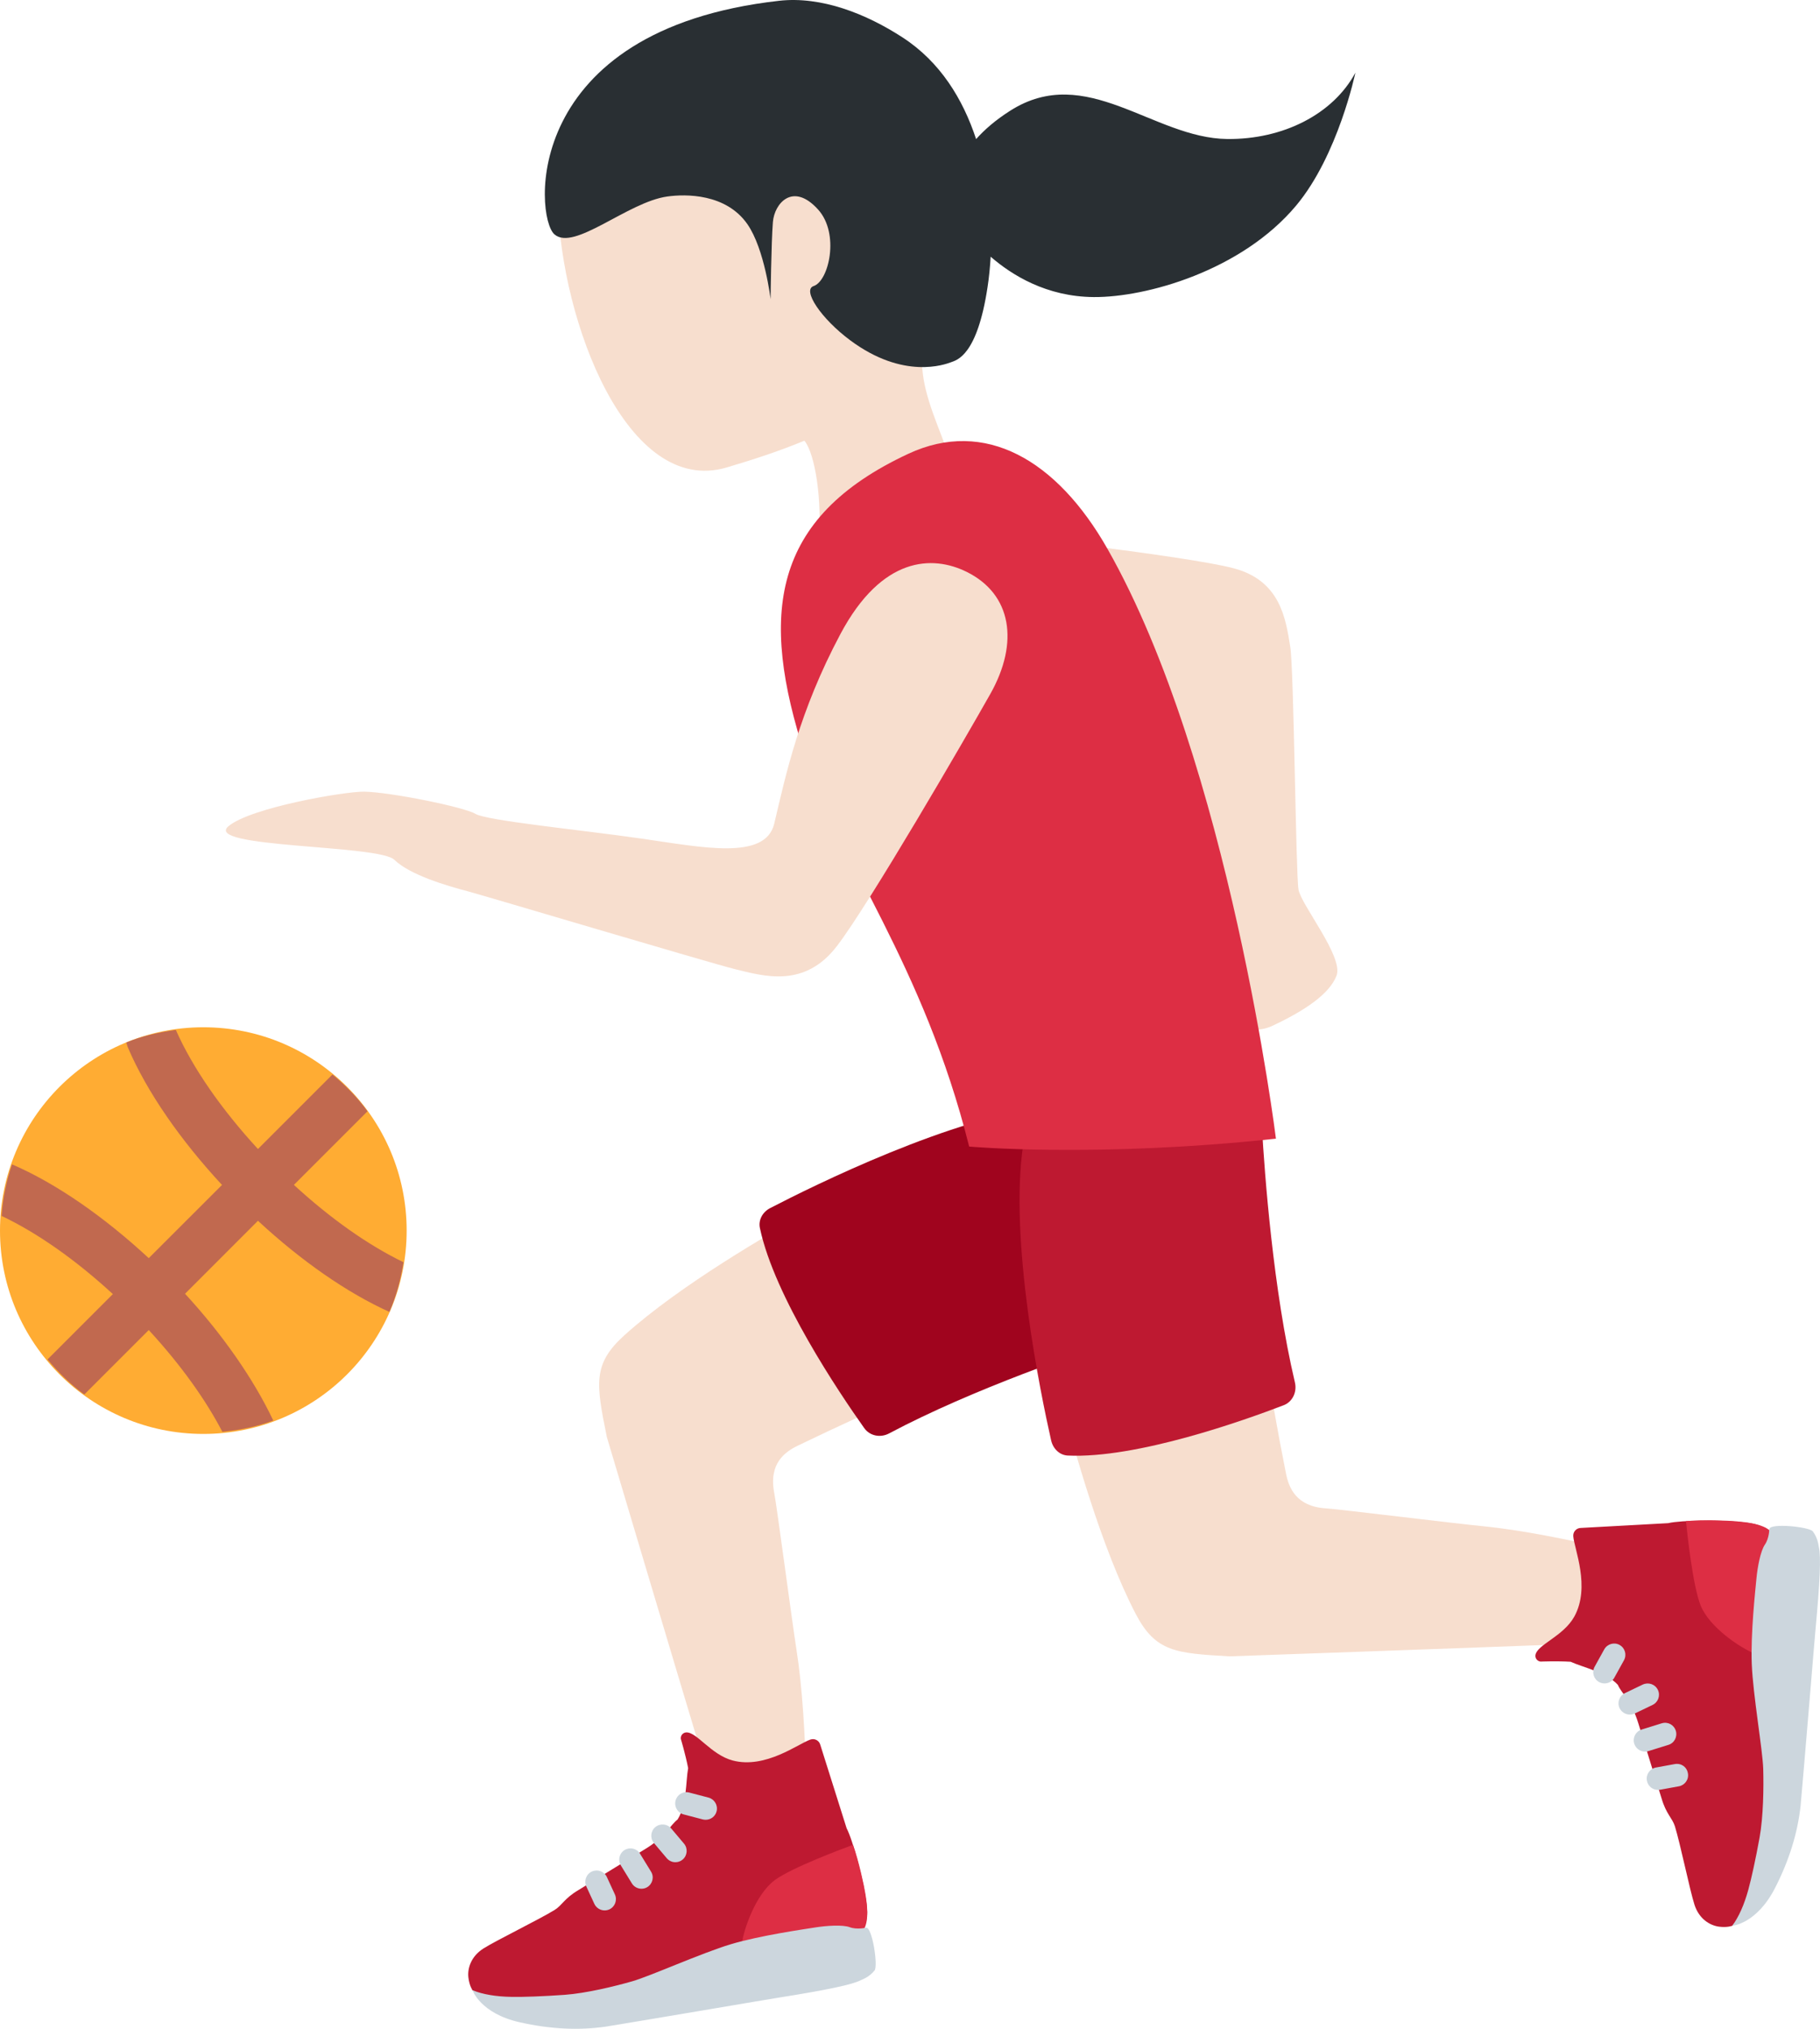 <?xml version="1.0" encoding="UTF-8" standalone="no"?>
<svg
   xmlns:dc="http://purl.org/dc/elements/1.1/"
   xmlns:cc="http://creativecommons.org/ns#"
   xmlns:rdf="http://www.w3.org/1999/02/22-rdf-syntax-ns#"
   xmlns:svg="http://www.w3.org/2000/svg"
   xmlns="http://www.w3.org/2000/svg"
   xmlns:sodipodi="http://sodipodi.sourceforge.net/DTD/sodipodi-0.dtd"
   xmlns:inkscape="http://www.inkscape.org/namespaces/inkscape"
   viewBox="0 0 32.251 35.95"
   id="svg2"
   version="1.1"
   inkscape:version="0.91 r13725"
   sodipodi:docname="26f9-1f3fb-200d-2640-fe0f.svg"
   width="32.251"
   height="35.95">
  <defs
     id="defs42" />
  <sodipodi:namedview
     pagecolor="#ffffff"
     bordercolor="#666666"
     borderopacity="1"
     objecttolerance="10"
     gridtolerance="10"
     guidetolerance="10"
     inkscape:pageopacity="0"
     inkscape:pageshadow="2"
     inkscape:window-width="640"
     inkscape:window-height="480"
     id="namedview40"
     showgrid="false"
     inkscape:zoom="6.5555556"
     inkscape:cx="15.206"
     inkscape:cy="17.974728"
     inkscape:window-x="0"
     inkscape:window-y="0"
     inkscape:window-maximized="0"
     inkscape:current-layer="svg2" />
  <path
     d="m 23.496,26.728 c -0.53,-0.033 -0.658,-0.368 -0.708,-0.617 -0.16,-0.802 -0.275,-1.489 -0.333,-1.845 l -3.604,0.707 c 0.168,0.654 0.657,2.438 1.271,3.619 0.354,0.682 0.711,0.703 1.666,0.758 0,0 3.975,-0.139 6.542,-0.237 0.885,-0.034 0.973,-1.48 0.215,-1.657 -0.751,-0.176 -1.595,-0.346 -2.276,-0.413 -0.465,-0.044 -2.533,-0.3 -2.773,-0.315 z m -12.431,-3.068 c -0.57,0.514 -0.5,0.865 -0.312,1.803 0,0 1.113,3.738 1.854,6.2 0.265,0.881 1.698,0.641 1.679,-0.138 -0.019,-0.771 -0.067,-1.63 -0.174,-2.305 -0.073,-0.463 -0.346,-2.528 -0.392,-2.764 -0.102,-0.523 0.19,-0.73 0.419,-0.84 0.736,-0.356 1.371,-0.642 1.7,-0.786 l -1.591,-3.311 c -0.59,0.327 -2.194,1.249 -3.183,2.141 z"
     id="path4"
     inkscape:connector-curvature="0"
     style="fill:#f7dece" />
  <path
     d="m 30.699,26.958 c -0.195,-0.018 -0.89,-0.026 -1.139,0.032 l -1.55,0.085 c -0.078,0.002 -0.137,0.069 -0.131,0.147 0.017,0.225 0.309,0.899 0.018,1.424 -0.195,0.351 -0.656,0.495 -0.688,0.679 -0.01,0.058 0.032,0.112 0.091,0.118 0,0 0.284,-0.012 0.532,0.003 0.217,0.1 0.626,0.182 0.836,0.408 0.063,0.148 0.242,0.283 0.364,0.684 0.072,0.239 0.412,1.33 0.412,1.33 0.081,0.278 0.189,0.345 0.236,0.494 0.095,0.306 0.263,1.127 0.346,1.387 0.083,0.26 0.28,0.37 0.433,0.391 0.152,0.02 0.239,-0.016 0.239,-0.016 0,0 0.385,-0.362 0.64,-2.01 0.15,-0.967 0.095,-4.904 0.095,-4.904 l -0.144,-0.114 c -0.143,-0.115 -0.384,-0.119 -0.59,-0.138 z"
     id="path6"
     inkscape:connector-curvature="0"
     style="fill:#be1931" />
  <path
     d="m 28.433,29.83 c -0.033,0 -0.066,-0.008 -0.097,-0.025 -0.097,-0.053 -0.132,-0.175 -0.078,-0.272 l 0.17,-0.307 c 0.054,-0.097 0.178,-0.131 0.271,-0.078 0.097,0.053 0.132,0.175 0.078,0.272 l -0.17,0.307 c -0.035,0.066 -0.104,0.103 -0.174,0.103 z"
     id="path8"
     inkscape:connector-curvature="0"
     style="fill:#ccd6dd" />
  <path
     d="m 31.088,29.3 c -0.243,-0.098 -0.797,-0.461 -0.953,-0.853 -0.141,-0.354 -0.241,-1.312 -0.259,-1.493 0.297,-0.028 0.753,-0.01 0.9,0.004 0.194,0.018 0.448,0.047 0.582,0.16 0.012,0.01 -0.22,1.64 -0.27,2.182 z"
     id="path10"
     inkscape:connector-curvature="0"
     style="fill:#dd2e44" />
  <path
     d="m 31.353,27.095 c 0,0 -0.002,0.164 -0.079,0.276 -0.077,0.113 -0.129,0.39 -0.149,0.596 -0.019,0.206 -0.105,0.981 -0.083,1.524 0.022,0.544 0.194,1.527 0.203,1.855 0.009,0.328 0.003,0.839 -0.065,1.217 -0.069,0.378 -0.142,0.715 -0.199,0.922 -0.073,0.267 -0.171,0.486 -0.285,0.639 0,0 0.43,-0.03 0.757,-0.667 0.258,-0.503 0.402,-0.986 0.454,-1.457 0.004,-0.036 0.112,-1.291 0.163,-1.918 0.037,-0.459 0.1,-1.191 0.1,-1.191 0.081,-0.868 0.1,-1.309 0.061,-1.475 -0.007,-0.029 -0.013,-0.152 -0.106,-0.279 -0.059,-0.083 -0.761,-0.153 -0.772,-0.042 z m -2.472,3.287 c -0.074,0 -0.146,-0.042 -0.181,-0.113 -0.048,-0.099 -0.006,-0.219 0.094,-0.267 l 0.316,-0.152 c 0.102,-0.047 0.219,-0.006 0.268,0.094 0.048,0.099 0.006,0.219 -0.094,0.267 l -0.316,0.152 c -0.028,0.013 -0.057,0.019 -0.087,0.019 z m 0.269,0.656 c -0.085,0 -0.164,-0.055 -0.191,-0.141 -0.032,-0.106 0.026,-0.218 0.132,-0.25 l 0.354,-0.11 c 0.109,-0.034 0.218,0.026 0.251,0.132 0.032,0.106 -0.026,0.218 -0.132,0.25 l -0.354,0.11 c -0.021,0.007 -0.04,0.009 -0.06,0.009 z m 0.23,0.679 c -0.095,0 -0.179,-0.067 -0.196,-0.164 -0.021,-0.109 0.052,-0.213 0.16,-0.233 l 0.334,-0.061 c 0.117,-0.019 0.213,0.052 0.232,0.161 0.021,0.109 -0.052,0.213 -0.16,0.233 l -0.334,0.061 -0.036,0.003 z"
     id="path12"
     inkscape:connector-curvature="0"
     style="fill:#ccd6dd" />
  <path
     d="m 15.316,33.49 c -0.031,-0.194 -0.196,-0.868 -0.314,-1.095 l -0.467,-1.48 c -0.021,-0.075 -0.101,-0.116 -0.175,-0.09 -0.214,0.073 -0.794,0.523 -1.375,0.371 -0.388,-0.102 -0.642,-0.513 -0.828,-0.498 -0.059,0.005 -0.101,0.059 -0.092,0.117 0,0 0.082,0.272 0.129,0.516 -0.043,0.235 -0.021,0.651 -0.188,0.911 -0.128,0.098 -0.214,0.305 -0.572,0.522 -0.213,0.129 -1.186,0.729 -1.186,0.729 -0.25,0.148 -0.287,0.269 -0.42,0.351 -0.273,0.168 -1.026,0.535 -1.257,0.68 -0.231,0.145 -0.289,0.363 -0.271,0.516 0.018,0.152 0.074,0.228 0.074,0.228 0,0 0.446,0.283 2.106,0.121 0.974,-0.095 4.774,-1.125 4.774,-1.125 l 0.075,-0.167 c 0.076,-0.168 0.02,-0.403 -0.013,-0.607 z"
     id="path14"
     inkscape:connector-curvature="0"
     style="fill:#be1931" />
  <path
     d="m 12.505,32.246 c -0.017,0 -0.033,-0.002 -0.051,-0.006 l -0.34,-0.089 c -0.106,-0.028 -0.171,-0.137 -0.143,-0.244 0.028,-0.107 0.132,-0.172 0.244,-0.143 l 0.34,0.089 c 0.106,0.028 0.171,0.137 0.143,0.244 -0.023,0.09 -0.104,0.149 -0.193,0.149 z"
     id="path16"
     inkscape:connector-curvature="0"
     style="fill:#ccd6dd" />
  <path
     d="m 13.144,34.447 c 0.035,-0.26 0.248,-0.886 0.59,-1.135 0.308,-0.224 1.211,-0.559 1.382,-0.622 0.101,0.281 0.197,0.727 0.22,0.873 0.031,0.192 0.06,0.447 -0.017,0.606 -0.05,0.105 -1.547,0.178 -2.175,0.278 z"
     id="path18"
     inkscape:connector-curvature="0"
     style="fill:#dd2e44" />
  <path
     d="m 15.346,34.158 c 0,0 -0.159,0.039 -0.287,-0.008 -0.128,-0.047 -0.409,-0.028 -0.614,0.004 -0.204,0.033 -0.976,0.142 -1.497,0.298 -0.521,0.157 -1.431,0.567 -1.747,0.657 -0.316,0.09 -0.812,0.211 -1.195,0.239 -0.383,0.027 -0.728,0.04 -0.942,0.036 -0.277,-0.004 -0.513,-0.045 -0.69,-0.117 0,0 0.136,0.409 0.834,0.567 0.552,0.125 1.055,0.145 1.524,0.078 0.036,-0.005 1.278,-0.212 1.899,-0.318 0.453,-0.078 1.178,-0.198 1.178,-0.198 0.861,-0.137 1.293,-0.229 1.444,-0.307 0.027,-0.014 0.144,-0.05 0.244,-0.172 0.066,-0.079 -0.041,-0.777 -0.151,-0.759 z m -3.378,-1.16 c -0.057,0 -0.113,-0.024 -0.153,-0.071 l -0.227,-0.269 c -0.071,-0.084 -0.06,-0.211 0.024,-0.282 0.084,-0.07 0.21,-0.061 0.282,0.024 l 0.227,0.269 c 0.071,0.084 0.06,0.211 -0.024,0.282 -0.037,0.032 -0.083,0.047 -0.129,0.047 z m -0.601,0.47 c -0.067,0 -0.133,-0.034 -0.17,-0.095 l -0.194,-0.316 c -0.059,-0.094 -0.029,-0.217 0.065,-0.275 0.092,-0.057 0.218,-0.029 0.274,0.066 l 0.194,0.316 c 0.059,0.094 0.029,0.217 -0.065,0.275 -0.032,0.02 -0.068,0.029 -0.104,0.029 z m -0.653,0.384 c -0.075,0 -0.148,-0.043 -0.182,-0.116 l -0.142,-0.308 c -0.046,-0.1 -0.002,-0.219 0.098,-0.265 0.101,-0.046 0.22,-0.003 0.266,0.098 l 0.142,0.308 c 0.046,0.1 0.002,0.219 -0.098,0.265 -0.027,0.012 -0.055,0.018 -0.084,0.018 z"
     id="path20"
     inkscape:connector-curvature="0"
     style="fill:#ccd6dd" />
  <path
     d="m 13.65,21.406 c 0.754,-0.391 3.244,-1.626 4.948,-1.799 0.156,-0.016 0.295,0.078 0.346,0.218 l 1.259,3.435 c 0.065,0.176 -0.033,0.372 -0.222,0.433 -0.78,0.251 -2.74,0.917 -4.224,1.706 -0.157,0.084 -0.345,0.045 -0.443,-0.094 -0.442,-0.624 -1.591,-2.328 -1.848,-3.543 -0.031,-0.144 0.047,-0.286 0.184,-0.356 z"
     id="path22"
     inkscape:connector-curvature="0"
     style="fill:#a0041e" />
  <path
     d="m 18.626,25.522 c -0.187,-0.828 -0.749,-3.55 -0.494,-5.242 0.023,-0.155 0.147,-0.265 0.292,-0.279 l 3.581,-0.349 c 0.184,-0.018 0.346,0.126 0.357,0.325 0.047,0.818 0.198,2.882 0.584,4.518 0.041,0.173 -0.043,0.345 -0.198,0.405 -0.703,0.27 -2.609,0.95 -3.829,0.892 -0.144,-0.008 -0.259,-0.12 -0.293,-0.27 z"
     id="path24"
     inkscape:connector-curvature="0"
     style="fill:#be1931" />
  <path
     d="m 15.238,10.634 c -0.037,0.617 0.172,1.537 1.603,1.665 1.43,0.128 2.808,-0.164 3.392,-0.377 0.584,-0.214 0.637,0.836 0.892,1.807 0.256,0.974 0.44,1.739 0.407,1.947 -0.054,0.352 -0.726,1.071 -0.388,1.647 0.338,0.576 0.848,1.115 1.404,0.854 0.556,-0.261 1.009,-0.557 1.136,-0.889 0.127,-0.333 -0.626,-1.25 -0.674,-1.525 -0.048,-0.275 -0.081,-3.894 -0.146,-4.3 -0.08,-0.496 -0.172,-1.177 -1.01,-1.395 -0.838,-0.218 -4.153,-0.593 -4.985,-0.688 -0.954,-0.109 -1.582,0.436 -1.631,1.254 z"
     id="path26"
     inkscape:connector-curvature="0"
     style="fill:#f7dece" />
  <path
     d="m 16.338,6.341 c 0.31,-0.401 0.546,-0.872 0.661,-1.455 0.409,-2.083 -0.794,-4.073 -2.688,-4.444 -1.893,-0.372 -4.483,1.029 -4.425,3.151 0.057,2.107 1.229,5.214 2.993,4.69 0.466,-0.138 0.932,-0.29 1.375,-0.474 0.189,0.224 0.325,1.081 0.247,1.815 -0.2,1.87 2.381,2.065 2.579,0.192 0.157,-1.481 -0.768,-2.423 -0.742,-3.475 z"
     id="path28"
     inkscape:connector-curvature="0"
     style="fill:#f7dece" />
  <path
     d="m 21.746,2.463 c -1.311,-0.014 -2.496,-1.36 -3.845,-0.501 -0.264,0.168 -0.456,0.337 -0.604,0.503 -0.234,-0.711 -0.636,-1.367 -1.299,-1.799 -0.648,-0.422 -1.443,-0.737 -2.194,-0.652 -4.578,0.516 -4.329,3.827 -3.981,4.137 0.348,0.31 1.299,-0.572 2.002,-0.669 0.328,-0.046 1.041,-0.053 1.419,0.49 0.306,0.44 0.411,1.33 0.411,1.33 0,0 0.012,-1.012 0.041,-1.368 0.027,-0.332 0.356,-0.714 0.801,-0.221 0.387,0.428 0.19,1.268 -0.079,1.356 -0.207,0.068 0.129,0.575 0.648,0.961 0.946,0.704 1.681,0.428 1.786,0.389 0.106,-0.039 0.465,-0.118 0.648,-1.333 0.026,-0.169 0.044,-0.35 0.055,-0.537 0.374,0.324 0.987,0.709 1.827,0.715 0.929,0.007 2.619,-0.466 3.586,-1.621 0.744,-0.889 1.05,-2.355 1.05,-2.355 -0.395,0.736 -1.283,1.186 -2.272,1.175 z"
     id="path30"
     inkscape:connector-curvature="0"
     style="fill:#292f33" />
  <path
     d="m 19.624,9.724 c -0.897,-1.578 -2.174,-2.314 -3.528,-1.683 -2.437,1.136 -2.644,2.853 -1.828,5.349 0.603,1.845 2.094,3.688 2.906,6.927 0,0 2.246,0.202 5.436,-0.14 0,-0.001 -0.827,-6.655 -2.986,-10.453 z"
     id="path32"
     inkscape:connector-curvature="0"
     style="fill:#dd2e44" />
  <path
     d="m 17.129,10.133 c -0.603,-0.298 -1.501,-0.279 -2.236,1.101 -0.735,1.38 -0.969,2.5 -1.173,3.36 -0.157,0.659 -1.276,0.42 -2.358,0.265 -1.086,-0.156 -2.742,-0.317 -2.938,-0.438 -0.191,-0.118 -1.507,-0.386 -1.973,-0.393 -0.34,-0.005 -2.01,0.282 -2.402,0.612 -0.461,0.388 2.658,0.325 2.937,0.594 0.279,0.269 0.914,0.457 1.312,0.562 0.294,0.078 4.284,1.268 4.719,1.375 0.531,0.131 1.239,0.341 1.813,-0.406 0.574,-0.748 2.271,-3.675 2.719,-4.469 0.513,-0.91 0.38,-1.768 -0.42,-2.163 z"
     id="path34"
     inkscape:connector-curvature="0"
     style="fill:#f7dece" />
  <circle
     cx="3.603"
     cy="21.806"
     r="3.603"
     id="circle36"
     style="fill:#ffac33" />
  <path
     d="m 4.571,21.632 c 0.764,0.708 1.573,1.273 2.329,1.615 0.122,-0.277 0.201,-0.573 0.25,-0.881 -0.628,-0.303 -1.297,-0.777 -1.942,-1.37 l 1.304,-1.304 c -0.178,-0.245 -0.389,-0.459 -0.621,-0.652 l -1.32,1.32 c -0.646,-0.702 -1.158,-1.437 -1.455,-2.11 -0.306,0.042 -0.603,0.109 -0.879,0.223 0.013,0.031 0.016,0.059 0.03,0.09 0.336,0.785 0.927,1.635 1.667,2.434 l -1.298,1.297 c -0.796,-0.737 -1.642,-1.325 -2.423,-1.662 -0.1,0.29 -0.162,0.595 -0.185,0.914 0.636,0.302 1.317,0.782 1.972,1.385 l -1.158,1.158 c 0.193,0.232 0.408,0.444 0.652,0.621 l 1.142,-1.142 c 0.592,0.643 1.023,1.262 1.304,1.803 0.315,-0.03 0.617,-0.093 0.903,-0.199 -0.356,-0.751 -0.914,-1.542 -1.564,-2.247 l 1.292,-1.293 z"
     id="path38"
     inkscape:connector-curvature="0"
     style="fill:#c1694f" />
</svg>

